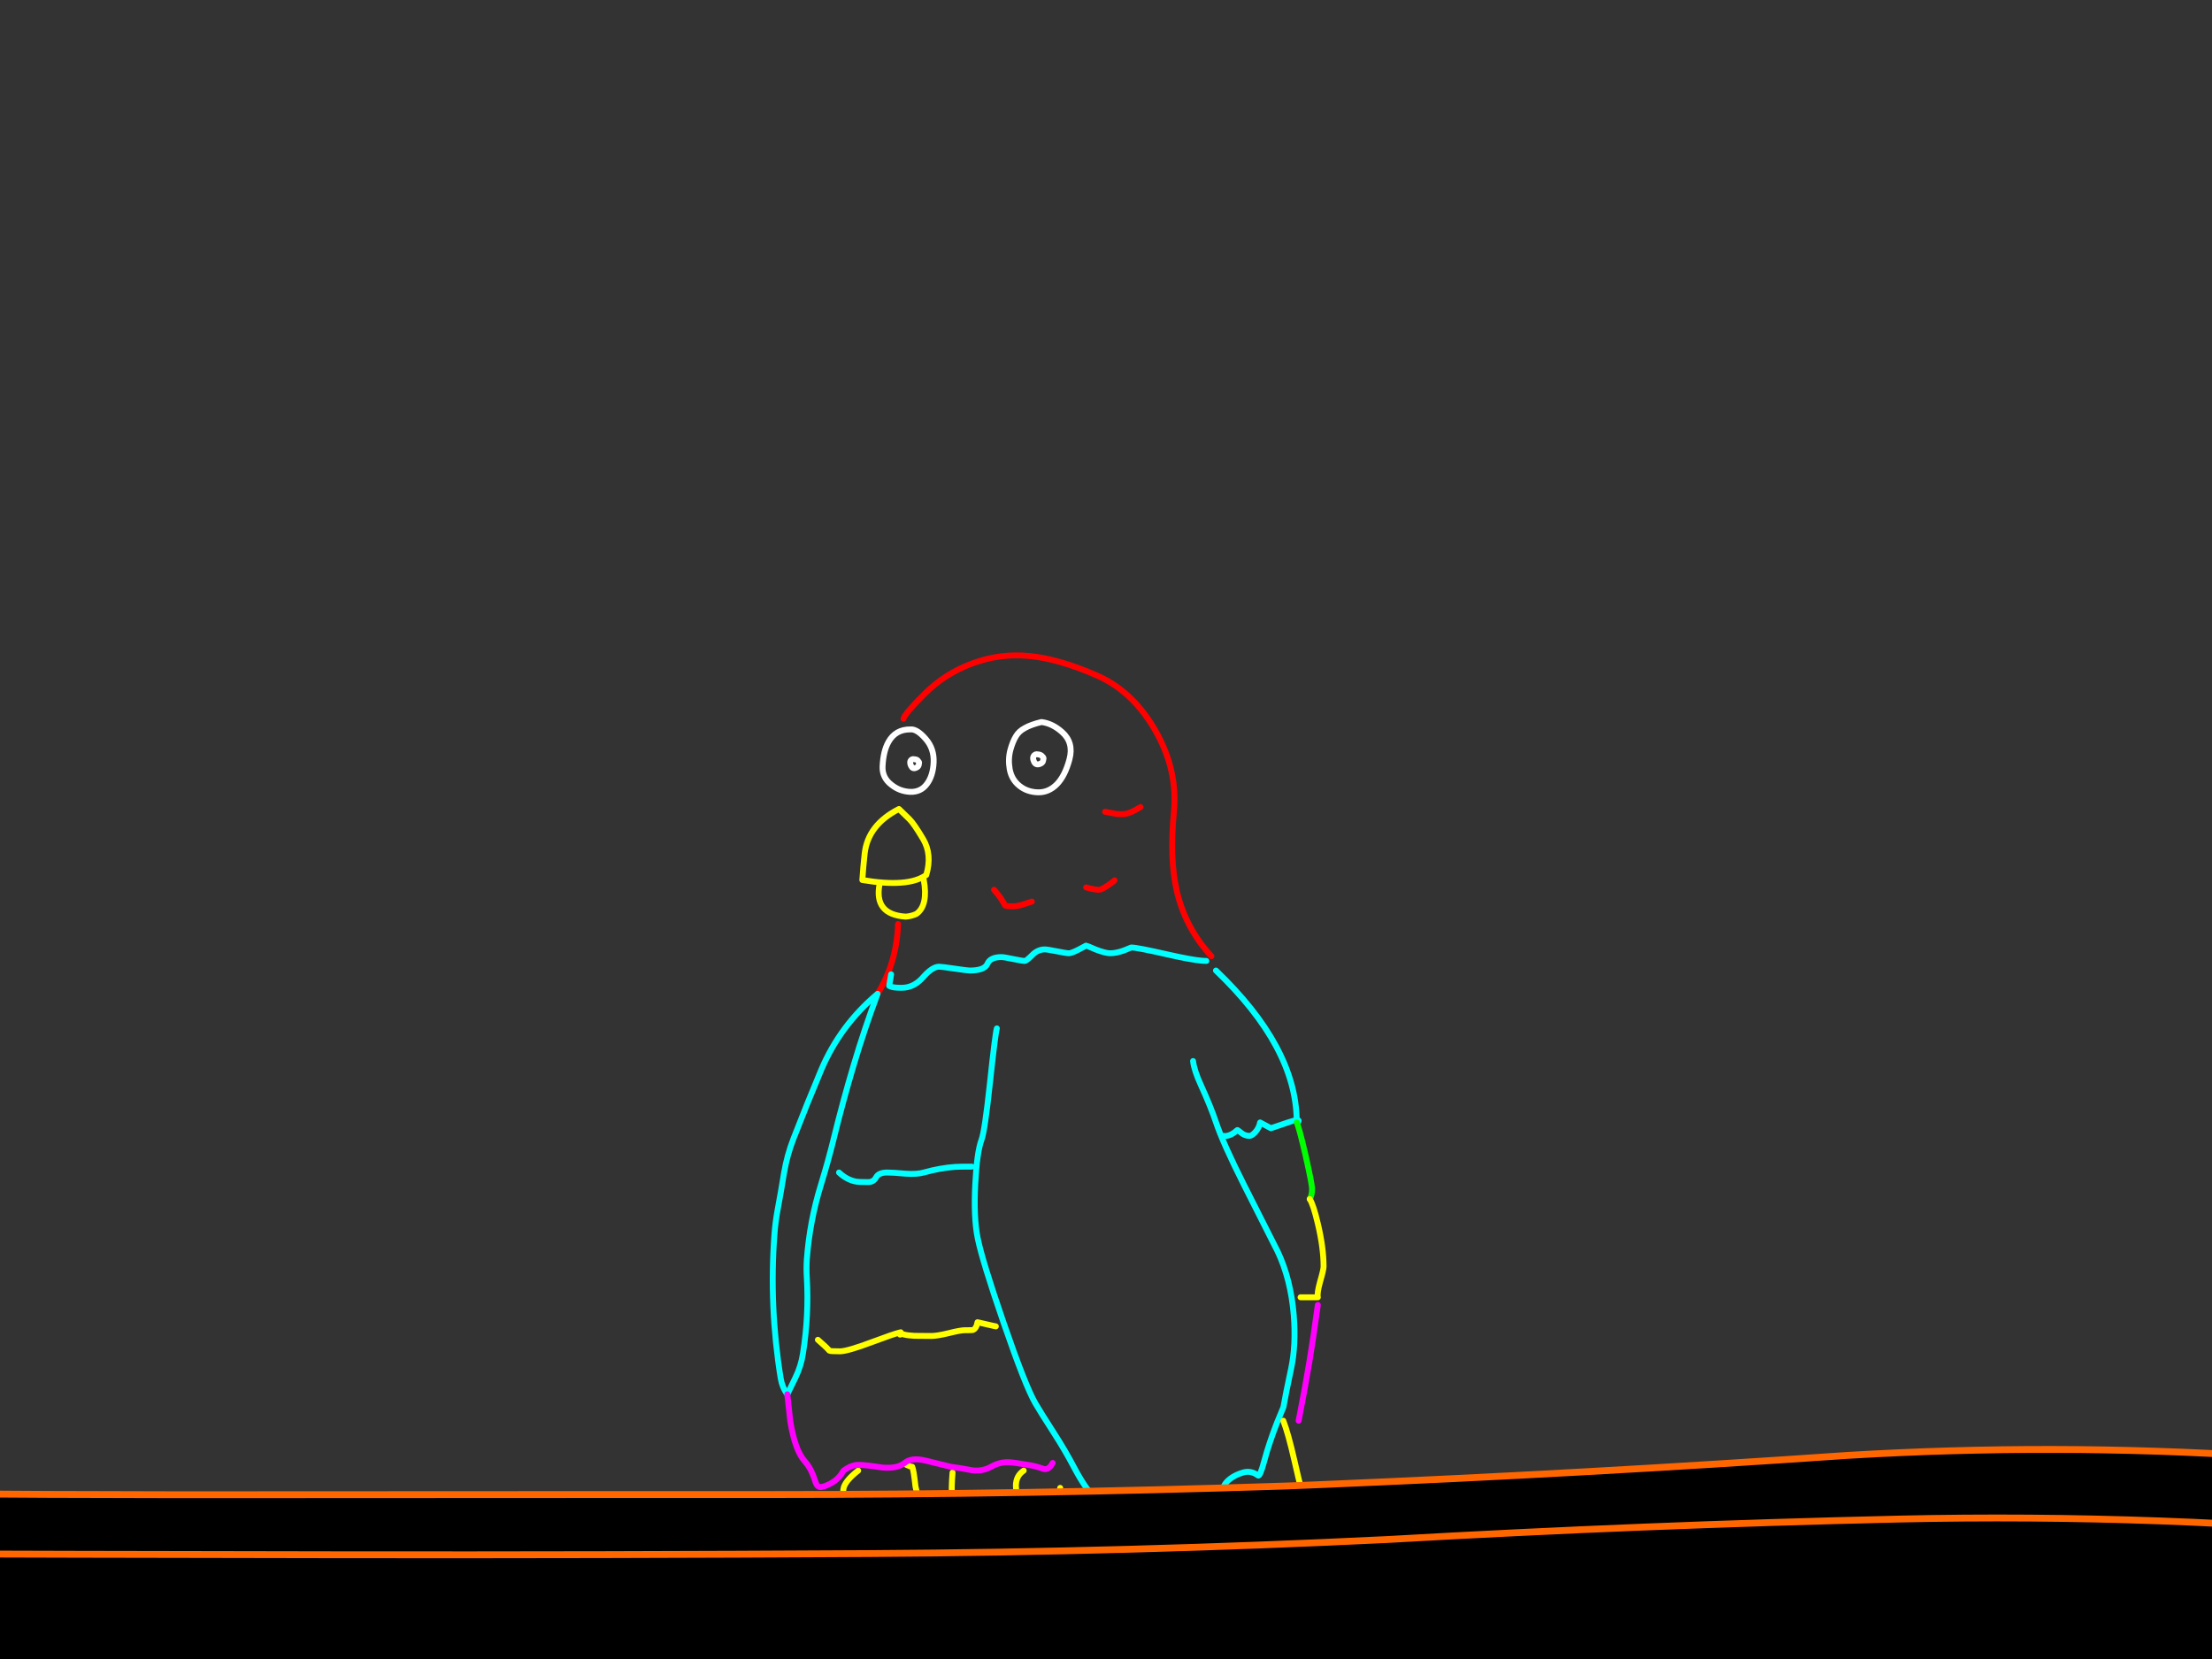 <?xml version="1.0" encoding="utf-8"?>
<svg id="EdithAnim12" image-rendering="inherit" baseProfile="basic" version="1.1" x="0px" y="0px" width="800" height="600" xmlns="http://www.w3.org/2000/svg" xmlns:xlink="http://www.w3.org/1999/xlink">
  <rect width="100%" height="100%" fill="#333333" stroke="none"/>
  <g id="14_JurorParrotf97r1" overflow="visible">
    <g id="Parrot">
      <path id="Layer2_0_1_STROKES" stroke="#FFF" stroke-width="2.136" stroke-linejoin="round" stroke-linecap="round" fill="none" d="M376.647,261.133 Q380.599,261.613 384.123,264.764 388.395,268.555 386.793,274.59 385.191,280.624 382.201,283.668 379.21,286.658 375.365,286.551 371.467,286.444 368.69,284.202 365.86,281.959 365.166,278.167 364.525,274.536 365.433,271.172 366.287,268.128 367.409,266.313 368.477,264.444 370.72,263.269 372.909,262.041 376.647,261.133Z M377.074,273.682 Q376.54,272.988 375.739,272.881 374.885,272.774 374.831,272.774 374.511,272.774 374.137,273.094 373.229,273.895 373.977,275.497 374.618,276.832 376.06,276.298 377.074,275.925 377.234,275.177 377.395,274.643 377.395,274.429 377.448,274.002 377.074,273.682Z M329.281,263.803 Q331.631,263.589 334.781,267.22 337.879,270.745 337.665,275.711 337.451,280.57 335.209,283.561 333.019,286.498 329.228,286.391 325.383,286.231 322.393,283.828 319.028,281.265 319.189,277.206 319.456,271.653 321.325,268.342 323.888,263.749 329.281,263.803Z M332.111,275.337 Q331.738,274.696 331.043,274.643 330.242,274.536 330.189,274.536 329.975,274.536 329.602,274.803 328.801,275.551 329.495,276.993 330.082,278.221 331.257,277.687 332.111,277.366 332.272,276.672 332.378,276.245 332.378,276.031 332.485,275.658 332.111,275.337Z" test="Parrot"/>
      <path id="Layer2_0_2_STROKES" stroke="#F00" stroke-width="2.136" stroke-linejoin="round" stroke-linecap="round" fill="none" d="M399.662,293.6 Q402.866,294.241 403.667,294.348 404.468,294.454 406.07,294.454 408.367,294.454 412.478,291.891 M392.827,320.941 L394.376,321.368 Q396.191,321.795 397.526,321.795 398.327,321.795 400.57,320.3 402.653,318.912 403.08,318.378 M438.11,345.825 Q428.659,335.572 425.561,322.062 422.945,310.528 424.547,293.814 425.989,279.075 418.459,265.298 410.129,250.079 396.512,244.205 382.895,238.278 372.375,237.263 361.855,236.195 351.816,239.88 341.723,243.564 334.354,250.987 327.038,258.303 326.771,259.958 M324.796,334.184 Q324.315,348.121 317.373,359.442 M359.506,321.795 Q361.909,324.465 363.457,327.402 363.671,327.776 366.341,327.776 367.729,327.776 369.598,327.242 369.972,327.135 373.176,326.067" test="Parrot"/>
      <path id="Layer2_0_3_STROKES" stroke="#0FF" stroke-width="2.136" stroke-linejoin="round" stroke-linecap="round" fill="none" d="M322.286,352.393 L321.592,356.559 Q322.553,357.039 323.728,357.146 324.475,357.253 326.077,357.253 330.509,357.253 333.82,353.461 337.184,349.617 339.641,349.617 340.495,349.617 345.194,350.311 349.84,351.005 350.748,351.005 356.035,351.005 357.103,348.602 358.117,346.146 362.176,346.146 363.083,346.146 366.394,346.84 369.758,347.534 370.613,347.534 371.2,347.534 373.283,345.451 375.312,343.369 377.875,343.369 378.783,343.369 382.254,344.063 385.725,344.757 386.579,344.757 387.541,344.757 390.211,343.369 391.546,342.675 392.827,341.98 392.987,341.98 396.191,343.369 399.769,344.757 401.478,344.757 403.667,344.757 406.498,343.743 407.886,343.209 409.114,342.675 411.25,342.675 421.984,345.131 430.901,347.16 434.906,347.481 435.707,347.534 436.295,347.534 M360.52,371.938 Q359.933,373.914 358.01,391.856 356.141,409.211 354.967,412.255 353.311,416.74 352.724,428.168 352.083,440.29 353.578,447.712 355.234,455.936 362.977,478.417 370.933,501.486 374.458,507.52 376.113,510.404 381.133,518.2 385.191,524.502 388.342,530.482 392.507,538.386 395.818,541.536 399.182,544.794 404.362,545.808 407.833,546.502 413.226,547.784 416.857,548.211 416.857,545.114 416.857,536.463 425.882,540.949 432.236,544.099 434.426,544.527 437.95,545.221 439.819,542.337 441.208,540.255 443.077,536.677 445.106,533.9 449.538,532.565 452.422,531.711 454.985,533.633 455.679,534.167 457.228,528.4 458.99,521.885 461.767,514.729 L464.17,508.909 Q464.864,504.744 466.946,495.025 468.762,486.481 467.908,475.694 466.84,462.664 462.087,452.625 461.82,452.091 449.912,428.542 442.329,413.483 439.819,406.007 437.95,400.4 434.372,392.55 431.863,387.103 431.489,383.739 M469.563,405.633 Q468.922,405.259 467.961,405.259 467.801,405.259 459.631,408.036 457.868,407.075 455.732,405.954 455.359,407.983 453.917,409.531 452.689,410.813 451.888,410.813 450.125,410.813 448.684,409.531 447.509,408.517 447.402,408.73 446.494,409.692 445.159,410.332 443.611,411.027 442.543,410.813 M439.766,351.005 Q468.655,378.613 468.976,405.259 L469.67,405.259 M317.373,359.442 Q312.62,372.151 308.722,385.288 304.824,398.371 301.567,411.667 299.484,420.105 296.921,428.435 292.809,441.732 291.794,455.562 291.581,458.82 291.794,461.97 292.595,475.694 290.406,489.471 289.712,494.064 287.683,498.229 286.187,501.273 284.746,504.263 282.877,501.753 282.343,498.442 278.124,472.383 280.1,446.271 280.42,442.105 281.168,437.94 282.449,431.052 283.571,424.163 284.639,417.808 286.988,411.774 291.848,399.225 297.028,386.89 303.863,370.816 317.373,359.442Z M303.436,424.056 Q306.212,426.673 309.47,427.314 310.431,427.527 313.955,427.527 315.931,427.527 316.839,425.818 317.747,424.056 320.897,424.056 322.98,424.056 327.572,424.483 331.684,424.75 334.087,424.056 340.015,422.401 345.408,422.027 346.85,421.92 351.442,421.92" test="Parrot"/>
      <path id="Layer2_0_4_STROKES" stroke="#0F0" stroke-width="2.136" stroke-linejoin="round" stroke-linecap="round" fill="none" d="M473.675,433.668 Q474.529,432.333 474.529,429.984 474.529,428.328 472.233,418.075 469.83,407.662 468.976,405.954" test="Parrot"/>
      <path id="Layer2_0_5_STROKES" stroke="#FF0" stroke-width="2.136" stroke-linejoin="round" stroke-linecap="round" fill="none" d="M470.364,469.179 L476.612,469.179 Q476.291,467.684 477.413,463.626 478.694,459.193 478.694,458.072 478.694,451.344 476.665,442.746 474.956,435.484 473.675,433.668 M325.116,292.585 Q313.902,298.299 312.727,308.659 312.193,313.411 311.873,318.271 328.48,321.101 334.995,316.455 337.184,309.086 333.874,303.479 330.509,297.819 328.907,296.27 327.305,294.668 325.116,292.585Z M318.121,319.659 Q315.931,330.766 327.572,331.514 329.708,331.354 331.471,330.499 335.743,327.402 334.087,318.164 M295.799,484.558 Q298.736,487.068 299.965,488.51 300.285,488.724 303.756,488.724 306.533,488.724 315.718,485.253 323.14,482.476 325.33,481.942 325.597,481.835 325.757,481.835 325.81,482.85 330.67,483.117 331.684,483.17 336.864,483.17 338.893,483.17 343.112,482.155 347.33,481.087 348.986,481.087 351.549,481.087 351.763,481.034 353.098,480.607 353.525,478.204 361.855,480.126 359.773,479.592 M325.33,481.942 Q325.063,482.049 325.276,482.422 325.757,483.17 325.757,481.835 M310.378,531.871 Q306.159,535.128 305.198,537.798 304.824,538.92 304.824,543.298 304.824,549.066 308.188,550.935 310.751,552.323 320.897,553.391 320.897,551.682 320.577,550.24 322.713,551.041 325.757,552.003 L329.228,552.003 Q327.839,550.187 326.718,548.692 329.121,549.546 331.31,550.614 L336.17,550.614 336.17,547.143 Q332.325,543.726 331.097,537.638 330.456,531.711 329.922,530.482 329.228,530.482 327.839,529.788 M344.5,532.565 Q343.592,543.459 345.461,546.663 347.063,549.439 353.525,549.92 L353.525,545.755 Q352.937,544.58 352.35,541.483 352.51,541.696 352.617,541.963 355.661,548.104 361.161,549.226 L361.161,543.726 Q361.855,544.847 362.71,545.915 365.486,549.226 368.797,549.92 L369.545,549.92 Q369.919,547.677 368.744,543.672 367.409,539.24 367.409,537.424 367.409,533.74 370.239,531.871 M383.429,538.119 Q382.574,551.789 392.453,576.994 396.672,587.781 400.837,594.669 405.323,602.038 408.1,602.038 412.051,602.038 413.012,601.611 416.27,600.169 416.75,594.402 419.26,595.63 425.775,596.485 431.489,596.485 433.358,590.611 434.533,586.98 434.746,586.552 435.761,584.683 437.683,584.683 438.431,584.683 446.014,587.46 447.188,587.46 449.164,583.989 451.3,580.251 452.956,579.824 456.907,578.703 462.461,577.902 466.412,576.887 468.281,572.882 469.403,572.882 471.325,573.256 473.248,573.576 473.835,573.576 L473.835,550.614 Q471.058,541.109 468.121,528.133 465.878,518.307 464.116,513.822" test="Parrot"/>
      <path id="Layer2_0_6_STROKES" stroke="#F0F" stroke-width="2.136" stroke-linejoin="round" stroke-linecap="round" fill="none" d="M284.746,504.263 L285.814,513.982 Q287.522,524.502 290.993,528.4 292.756,530.376 293.77,532.832 294.358,534.167 294.998,536.196 295.532,537.638 296.44,537.798 297.562,537.958 300.018,536.73 303.275,535.128 305,531.978 307.868,529.788 310.431,529.788 312.887,529.788 319.082,530.749 324.582,531.23 327.145,529.094 329.655,527.011 334.728,528.24 337.612,528.934 343.859,530.482 347.01,530.856 351.656,531.764 355.394,532.191 358.438,530.482 361.588,528.72 364.792,528.827 366.821,528.934 371.681,529.788 374.458,530.162 377.501,531.283 379.424,531.657 380.705,529.094 M469.67,513.822 Q472.18,501.006 473.621,492.141 474.796,485.199 476.612,471.956 M428.659,668.842 Q431.649,677.493 432.45,678.774 433.625,680.643 436.615,680.643 437.737,680.643 438.057,680.536 439.552,679.842 441.154,677.172 461.126,697.304 462.407,697.304 470.417,697.304 473.835,683.473 475.918,675.143 475.918,665.05 475.918,658.696 474.529,652.662 473.621,648.71 471.752,643.797" test="Parrot"/>
      <path id="Layer2_0_7_STROKES" stroke="#F60" stroke-width="2.136" stroke-linejoin="round" stroke-linecap="round" fill="none" d="M409.808,606.898 Q409.274,606.043 408.687,605.189 407.459,603.427 407.032,603.427 L407.032,606.898 Q408.367,615.015 417.284,638.991 427.804,667.453 433.144,667.453 435.44,667.453 440.674,662.968 445.533,658.429 445.64,658.429 446.548,658.429 449.111,659.123 451.727,659.817 452.582,659.817 455.198,659.817 457.762,654.584 459.524,650.953 459.951,648.657 465.985,648.657 469.029,645.559 472.073,642.409 475.223,642.409 475.223,640.006 475.597,634.666 475.918,629.326 475.918,628.792 475.918,623.932 472.82,613.146 469.296,600.97 468.976,598.567 468.442,594.829 468.655,588.368 468.976,581.586 468.976,579.13 L468.281,579.13" test="Parrot"/>
    </g>
    <g id="JuryBoxFront">
      <path fill="#000" stroke="none" d="M-2751.692,551.134 L-2779.367,518.806 -2781.663,678.833 Q-2771.514,678.834 -2757.277,678.833 L-2751.692,551.134 M899.392,534.504 L897.716,534.504 875.564,556.284 875.564,673.559 Q888.575,673.58 899.392,673.559 L899.392,534.504 M686.622,549.396 Q594.168,551.506 501.899,556.78 408.266,561.31 314.57,561.869 218.517,562.427 122.464,562.303 28.768,562.179 -64.927,561.869 -163.959,561.558 -262.991,560.379 -360.658,559.262 -458.262,557.649 -555.184,556.098 -652.107,558.58 -748.036,561 -844.027,566.212 -937.412,570.245 -1030.984,568.818 -1129.519,567.267 -1227.993,561.186 -1319.765,555.043 -1411.909,553.74 -1503.619,552.499 -1595.391,553.306 -1693.864,554.174 -1792.337,555.664 -1891.183,557.215 -1989.967,558.704 -2088.068,560.193 -2186.293,561.806 -2281.85,563.42 -2377.469,564.164 -2472.716,564.909 -2568.211,563.047 -2660.231,561.248 -2751.692,551.134 L-2757.277,678.833 Q-2501.683,678.721 -927.05,676.227 571.92,673.8 875.564,673.559 L875.564,556.284 Q781.311,547.287 686.622,549.396 M478.507,536.862 Q472.046,537.165 465.6,537.421 371.346,540.523 277.092,540.523 248.532,540.523 219.944,540.523 151.033,540.542 82.069,540.585 71.846,540.593 61.593,540.585 -26.882,540.5 -115.436,539.22 -143.824,538.813 -172.212,537.979 -200.608,537.791 -229.05,537.545 -250.33,537.423 -271.678,537.235 -292.979,536.672 -314.306,536.366 -413.214,535.001 -512.184,534.008 -589.172,533.251 -666.13,536.614 -677.416,537.144 -688.716,537.731 -781.853,542.013 -874.804,546.914 L-1073.426,547.907 Q-1173.078,543.129 -1272.607,536.986 -1362.765,530.719 -1453.482,529.851 -1551.583,528.858 -1649.56,530.223 -1745.241,531.588 -1841.047,533.512 -1931.205,535.373 -2021.426,537.297 -2113.136,539.22 -2204.97,540.709 -2301.706,542.261 -2398.69,541.02 -2492.634,539.841 -2586.453,533.636 -2683.003,527.865 -2779.367,518.806 L-2751.692,551.134 Q-2660.231,561.248 -2568.211,563.047 -2472.716,564.909 -2377.469,564.164 -2281.85,563.42 -2186.293,561.806 -2088.068,560.193 -1989.967,558.704 -1891.183,557.215 -1792.337,555.664 -1693.864,554.174 -1595.391,553.306 -1503.619,552.499 -1411.909,553.74 -1319.765,555.043 -1227.993,561.186 -1129.519,567.267 -1030.984,568.818 -937.412,570.245 -844.027,566.212 -748.036,561 -652.107,558.58 -555.184,556.098 -458.262,557.649 -360.658,559.262 -262.991,560.379 -163.959,561.558 -64.927,561.869 28.768,562.179 122.464,562.303 218.517,562.427 314.57,561.869 408.266,561.31 501.899,556.78 594.168,551.506 686.622,549.396 781.311,547.287 875.564,556.284 L897.716,534.504 897.778,533.512 Q874.959,531.457 852.11,529.416 834.614,527.786 817.113,526.624 742.697,521.906 668.007,526.376 573.357,532.942 478.507,536.862Z" test="JuryBoxFront" stroke-width="1.241"/>
      <path id="Layer1_0_1_STROKES" stroke="#F60" stroke-width="2.482" stroke-linejoin="round" stroke-linecap="round" fill="none" d="M897.809,533.543 Q874.959,531.457 852.11,529.416 834.614,527.786 817.113,526.655 742.697,521.906 668.007,526.376 573.357,532.942 478.507,536.893 472.046,537.165 465.6,537.421 371.346,540.523 277.092,540.523 248.532,540.523 219.975,540.523 151.033,540.542 82.069,540.585 71.846,540.593 61.624,540.585 -26.882,540.5 -115.436,539.22 -143.824,538.813 -172.212,538.01 -200.608,537.791 -229.019,537.576 -250.33,537.423 -271.647,537.266 -292.979,536.672 -314.306,536.366 -413.214,535.001 -512.184,534.008 -589.172,533.251 -666.099,536.645 -677.416,537.144 -688.716,537.731 -781.853,542.013 -874.804,546.914 L-1073.426,547.907 Q-1173.078,543.129 -1272.607,536.986 -1362.765,530.719 -1453.482,529.851 -1551.583,528.858 -1649.56,530.223 -1745.241,531.588 -1841.047,533.512 -1931.205,535.373 -2021.426,537.297 -2113.136,539.22 -2204.97,540.709 -2301.706,542.261 -2398.69,541.02 -2492.634,539.841 -2586.453,533.636 -2683.003,527.865 -2779.367,518.806 L-2751.692,551.134 Q-2660.231,561.248 -2568.211,563.047 -2472.716,564.909 -2377.469,564.164 -2281.85,563.42 -2186.293,561.806 -2088.068,560.193 -1989.967,558.704 -1891.183,557.215 -1792.337,555.664 -1693.864,554.174 -1595.391,553.306 -1503.619,552.499 -1411.909,553.74 -1319.765,555.043 -1227.993,561.186 -1129.519,567.267 -1030.984,568.818 -937.412,570.245 -844.027,566.212 -748.036,561 -652.107,558.58 -555.184,556.098 -458.262,557.649 -360.658,559.262 -262.991,560.379 -163.959,561.558 -64.927,561.869 28.768,562.179 122.464,562.303 218.517,562.427 314.57,561.869 408.266,561.31 501.899,556.78 594.168,551.506 686.622,549.396 781.311,547.287 875.564,556.284 L897.716,534.504 M897.809,533.543 Q898.6,533.626 899.392,533.698 L899.392,534.504 899.392,673.559 899.392,687.458 M875.564,687.458 L875.564,673.59 M-2757.277,678.833 L-2757.649,687.458 M875.564,673.59 L875.564,556.284 M-2781.787,687.458 L-2781.663,678.833 -2779.367,518.806 M-2751.692,551.134 L-2757.277,678.833" test="JuryBoxFront"/>
    </g>
  </g>
</svg>